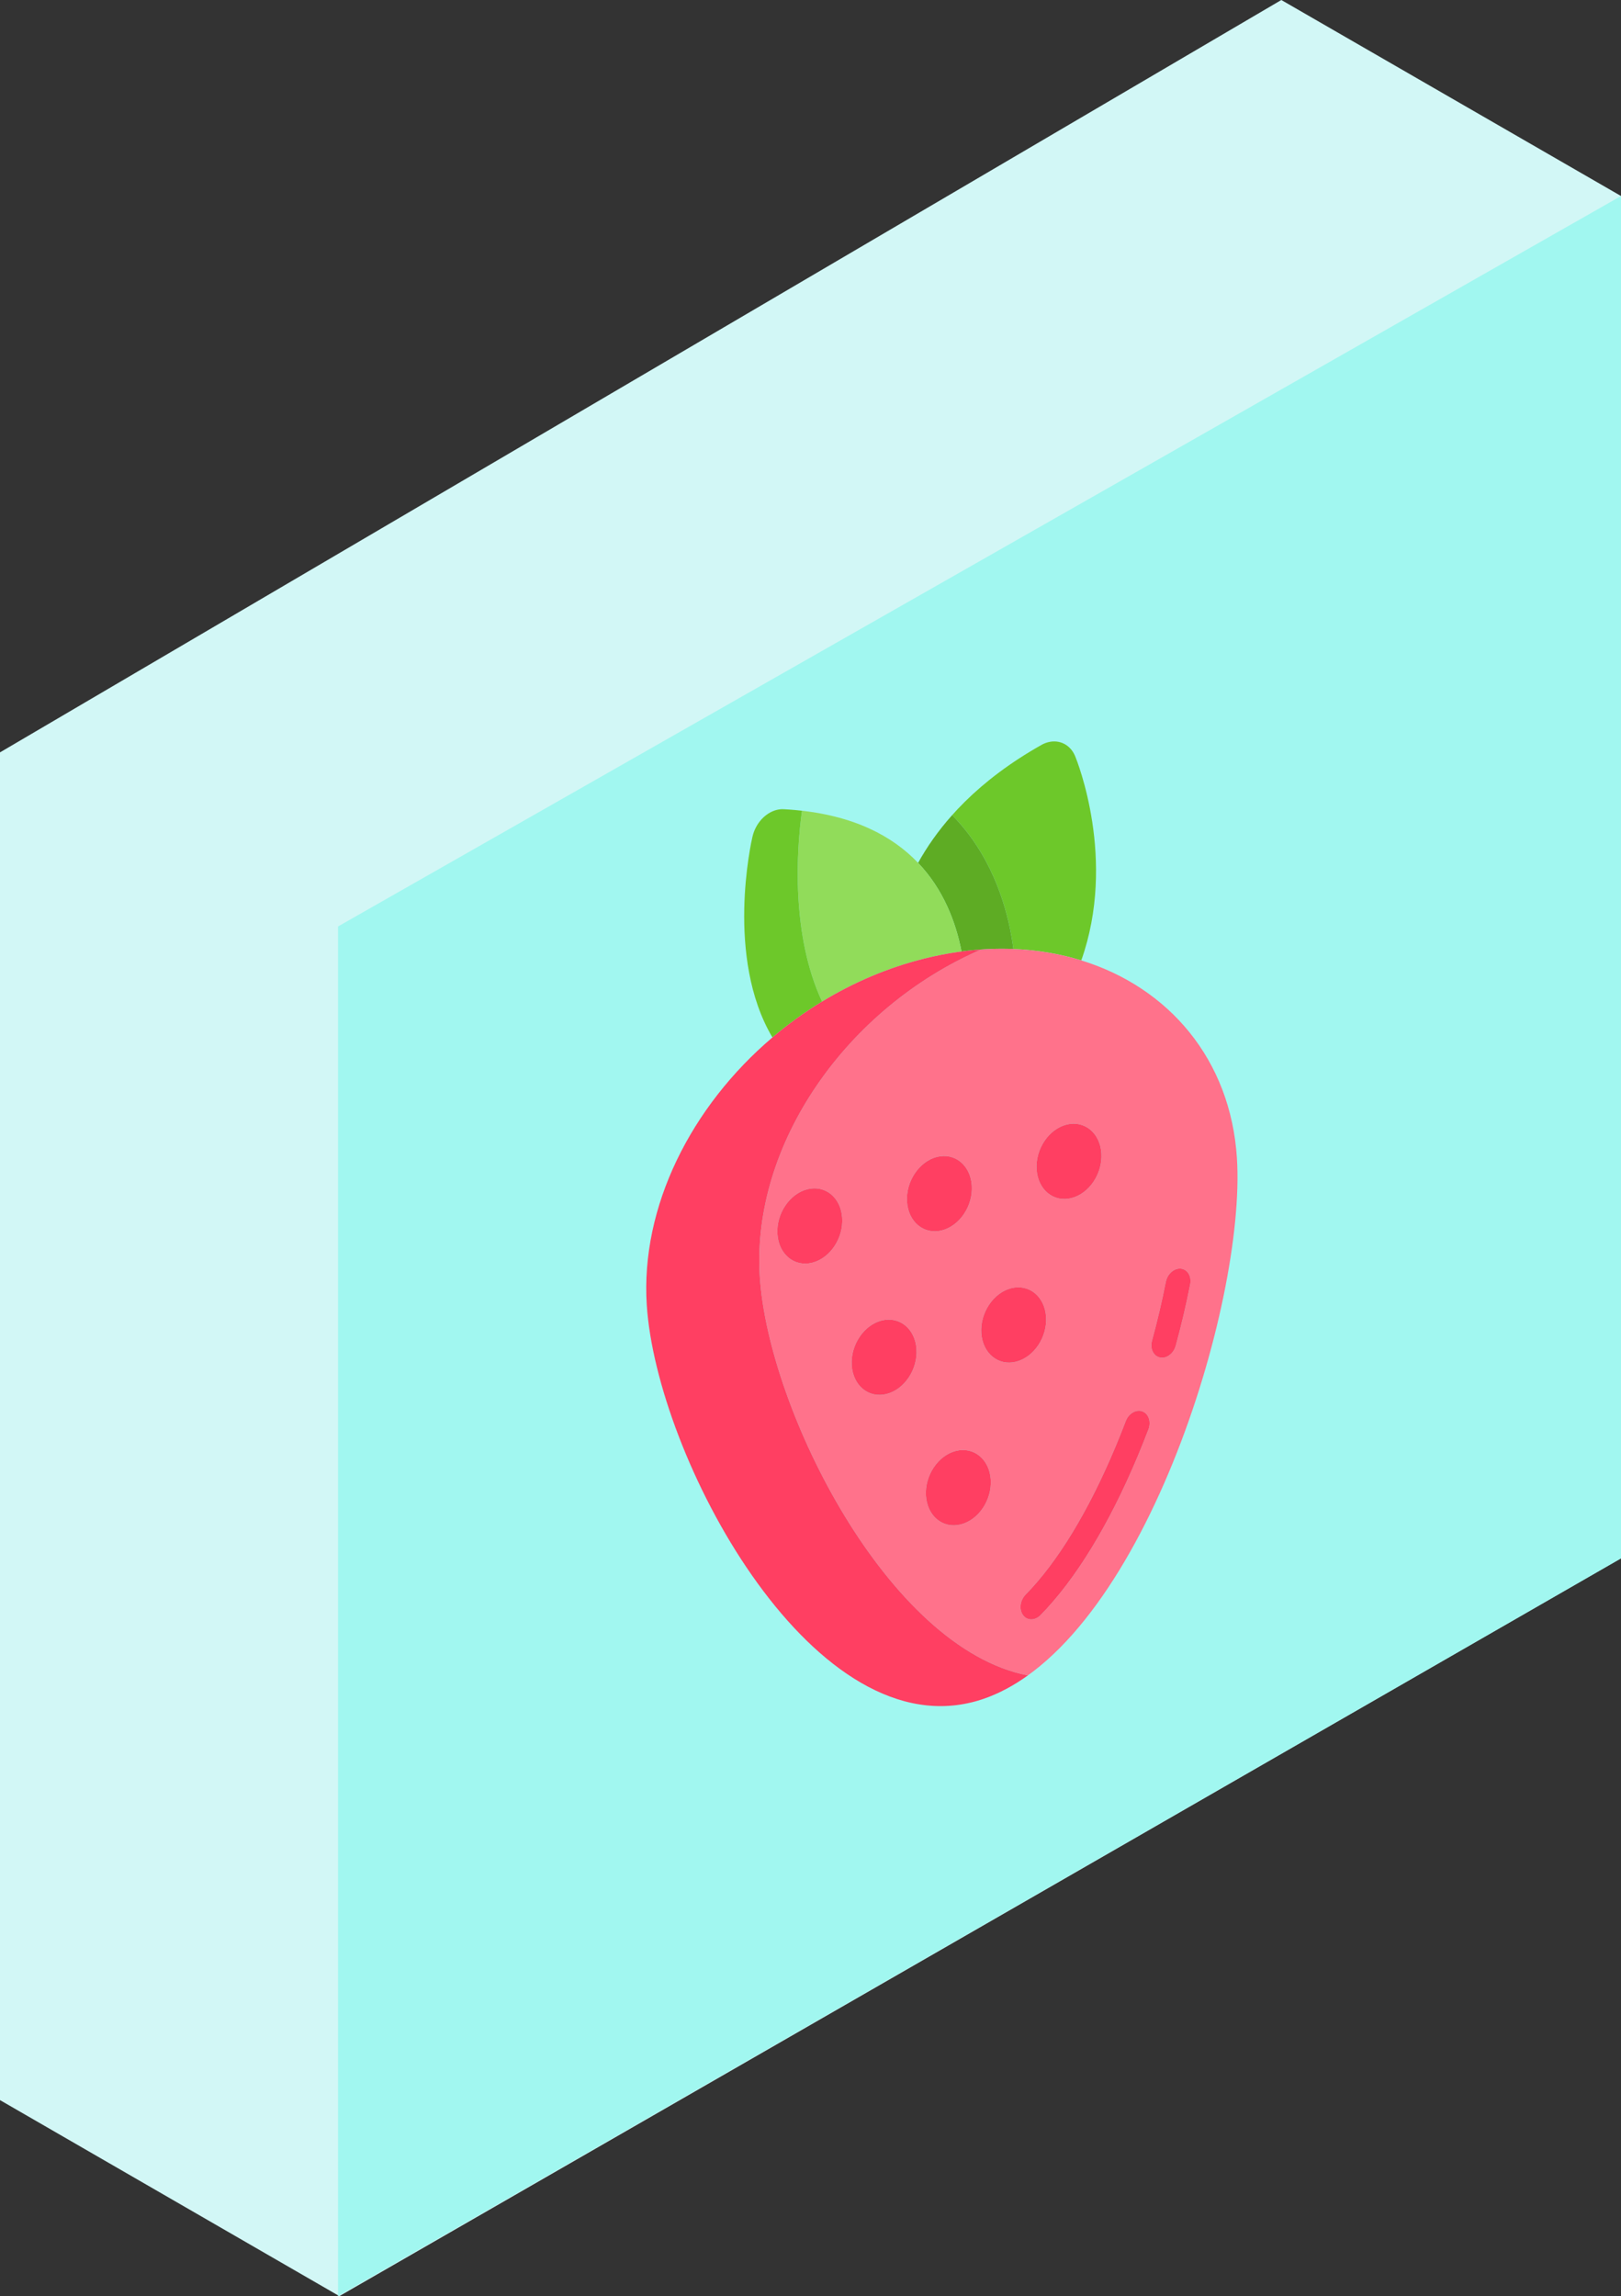<?xml version="1.0" encoding="utf-8"?>
<!-- Generator: Adobe Illustrator 16.0.0, SVG Export Plug-In . SVG Version: 6.00 Build 0)  -->
<!DOCTYPE svg PUBLIC "-//W3C//DTD SVG 1.1//EN" "http://www.w3.org/Graphics/SVG/1.1/DTD/svg11.dtd">
<svg version="1.1" id="Layer_1" xmlns="http://www.w3.org/2000/svg" xmlns:xlink="http://www.w3.org/1999/xlink" x="0px" y="0px"
	 width="796px" height="1127.195px" viewBox="0 0 796 1127.195" enable-background="new 0 0 796 1127.195" xml:space="preserve">
<rect x="0" y="0" width="796" height="1127.195" fill="#333333" stroke="none"/>
<polygon fill="#D2F7F6" points="629.201,0 0,369.35 0,1030.971 166.645,1127.195 796,765.008 796,757.846 796,96.225 "/>
<polygon fill="#A1F7F0" points="166,454.809 166,1127.195 796,765.008 796,96.225 "/>
<g>
	<g>
		<g enable-background="new    ">
			<defs>
				<polygon id="SVGID_1_" enable-background="new    " points="332.487,871.763 303.197,417.096 592.985,344.844 622.274,799.511 
									"/>
			</defs>
			<clipPath id="SVGID_2_">
				<use xlink:href="#SVGID_1_"  overflow="visible"/>
			</clipPath>
			<g clip-path="url(#SVGID_2_)">
				<g>
					<g>
						<g>
							<path fill="#6DC82A" d="M514.784,364.341c-1.146,0.286-2.296,0.743-3.428,1.383c-30.618,17.289-49.337,37.702-60.521,57.872
								l0.001,0.001c4.35-7.845,9.839-15.725,16.726-23.446c18.467,18.764,26.013,42.142,29.062,59.179
								c0.394,2.199,0.73,4.386,1.018,6.555c11.716,0.464,22.896,2.373,33.333,5.591c17.522-49.455-2.143-98.143-3.012-100.243
								C525.634,365.586,520.283,362.97,514.784,364.341"/>
							<path fill="#5EAC24" d="M467.562,400.151c-6.887,7.721-12.376,15.601-16.726,23.446
								c12.359,12.965,18.472,28.881,21.324,43.501c8.708-1.152,17.229-1.541,25.481-1.214c-0.287-2.169-0.624-4.355-1.018-6.555
								C493.574,442.292,486.028,418.915,467.562,400.151"/>
							<path fill="#91DC5A" d="M390.353,397.646c1.173,0.105,2.33,0.224,3.471,0.355c-2.751,19.603-5.351,61.123,9.859,93.678
								c15.438-9.393,32.336-16.636,50.183-21.086c0.305-0.076,0.608-0.151,0.913-0.225c0.128-0.031,0.251-0.061,0.378-0.091
								c0.174-0.042,0.348-0.085,0.522-0.126c0.165-0.039,0.338-0.079,0.504-0.118c0.132-0.031,0.266-0.063,0.398-0.094
								c0.204-0.047,0.409-0.094,0.613-0.141c0.089-0.021,0.178-0.041,0.267-0.061c0.233-0.053,0.464-0.104,0.697-0.156
								c0.062-0.014,0.124-0.028,0.187-0.042c0.257-0.057,0.523-0.115,0.781-0.17c0.028-0.006,0.058-0.012,0.086-0.019
								c4.357-0.938,8.675-1.687,12.948-2.252c-2.853-14.62-8.965-30.536-21.324-43.501l-0.001-0.001
								C438.229,410.372,419.123,400.218,390.353,397.646 M381.399,397.598c-5.5,1.371-10.351,6.531-11.897,13.143
								c-0.575,2.46-13.438,59.259,9.802,98.55c-23.24-39.292-10.377-96.09-9.794-98.552
								C371.049,404.129,375.898,398.969,381.399,397.598"/>
							<path fill="#6DC82A" d="M381.399,397.598c-5.5,1.371-10.35,6.531-11.889,13.141c-0.583,2.462-13.446,59.261,9.794,98.552
								c7.609-6.462,15.769-12.375,24.378-17.613c-15.21-32.556-12.61-74.076-9.859-93.678c-1.141-0.131-2.297-0.25-3.471-0.355
								c-1.781-0.161-3.601-0.292-5.46-0.391C383.716,397.191,382.543,397.312,381.399,397.598"/>
							<path fill="#FF728B" d="M478.04,835.468c-0.07,0.019-0.139,0.036-0.209,0.055
								C477.899,835.505,477.971,835.485,478.04,835.468 M478.5,835.346c-0.069,0.02-0.139,0.038-0.208,0.057
								C478.365,835.383,478.428,835.366,478.5,835.346 M478.964,835.22c-0.071,0.021-0.146,0.041-0.219,0.061
								C478.818,835.26,478.892,835.24,478.964,835.22 M479.427,835.091c-0.076,0.021-0.151,0.043-0.228,0.064
								C479.277,835.134,479.35,835.112,479.427,835.091 M479.884,834.96c-0.076,0.022-0.153,0.044-0.229,0.066
								C479.728,835.005,479.811,834.98,479.884,834.96 M480.35,834.822c-0.082,0.024-0.164,0.049-0.246,0.073
								C480.186,834.871,480.268,834.847,480.35,834.822 M480.809,834.684c-0.085,0.026-0.17,0.052-0.256,0.078
								C480.641,834.735,480.722,834.71,480.809,834.684 M481.28,834.537c-0.095,0.03-0.191,0.06-0.287,0.089
								C481.09,834.597,481.184,834.567,481.28,834.537 M481.732,834.393c-0.1,0.032-0.198,0.064-0.298,0.097
								C481.535,834.456,481.631,834.426,481.732,834.393 M482.194,834.243c-0.107,0.035-0.214,0.07-0.32,0.104
								C481.985,834.312,482.083,834.28,482.194,834.243 M482.65,834.091c-0.115,0.038-0.231,0.078-0.346,0.116
								C482.419,834.169,482.534,834.13,482.65,834.091 M483.117,833.932c-0.13,0.044-0.26,0.089-0.391,0.133
								C482.857,834.021,482.987,833.976,483.117,833.932 M507.739,794.815c-2.034,0.507-4.09-0.14-5.396-1.932
								c-2.024-2.791-1.454-7.299,1.271-10.079c15.621-15.88,30.859-40.912,44.055-72.381c1.766-4.197,3.487-8.505,5.123-12.8
								c0.979-2.567,2.982-4.37,5.133-4.906c1.014-0.253,2.059-0.225,3.044,0.139c3.077,1.133,4.417,5.113,2.977,8.88
								c-1.709,4.48-3.51,8.973-5.341,13.352c-14.056,33.506-30.533,60.424-47.653,77.828
								C509.979,793.908,508.858,794.536,507.739,794.815 M471.76,748.368c-8.788,2.191-16.434-4.112-17.075-14.081
								c-0.643-9.968,5.962-19.825,14.749-22.017c8.788-2.191,16.433,4.114,17.074,14.082
								C487.15,736.32,480.547,746.178,471.76,748.368 M571.965,666.363c-0.779,0.194-1.577,0.219-2.363,0.058
								c-3.226-0.687-4.984-4.379-3.92-8.253c2.654-9.718,4.94-19.439,6.784-28.877c0.62-3.189,2.921-5.707,5.543-6.362
								c0.601-0.149,1.219-0.201,1.837-0.141c3.311,0.334,5.369,3.777,4.607,7.697c-1.931,9.869-4.313,20.008-7.087,30.147
								C576.564,663.57,574.385,665.76,571.965,666.363 M435.307,684.337c-8.78,2.189-16.425-4.114-17.066-14.074
								c-0.642-9.968,5.961-19.824,14.742-22.014c8.787-2.191,16.432,4.113,17.074,14.081
								C450.698,672.29,444.095,682.146,435.307,684.337 M498.932,668.474c-8.78,2.189-16.425-4.115-17.066-14.074
								c-0.642-9.969,5.961-19.825,14.741-22.014c8.788-2.191,16.434,4.112,17.075,14.081
								C514.323,656.426,507.72,666.283,498.932,668.474 M398.828,619.895c-8.788,2.191-16.432-4.113-17.074-14.072
								c-0.642-9.969,5.961-19.826,14.749-22.017c8.78-2.189,16.425,4.116,17.067,14.084
								C414.212,607.85,407.608,617.706,398.828,619.895 M462.461,604.029c-8.788,2.191-16.433-4.113-17.074-14.072
								c-0.643-9.969,5.962-19.826,14.749-22.018c8.788-2.19,16.433,4.114,17.074,14.083
								C477.852,591.981,471.249,601.838,462.461,604.029 M526.101,588.162c-8.795,2.193-16.432-4.113-17.073-14.073
								c-0.643-9.968,5.953-19.823,14.748-22.016c8.781-2.189,16.426,4.116,17.068,14.083
								C541.485,576.116,534.881,585.973,526.101,588.162 M459.212,469.351c7.656-1.647,15.19-2.707,22.574-3.218
								c-65.97,28.616-112.868,95.5-108.668,160.704c4.201,65.204,62.958,182.402,131.624,195.642
								c-6.957,4.99-14.171,8.878-21.615,11.449c76.883-26.541,128.913-193.297,124.262-265.501
								c-3.11-48.284-33.46-83.708-76.414-96.951c-10.438-3.218-21.617-5.126-33.333-5.591c-8.252-0.327-16.773,0.062-25.481,1.214
								C467.887,467.664,463.569,468.413,459.212,469.351 M458.345,469.54c0.261-0.057,0.521-0.114,0.781-0.17
								C458.868,469.425,458.602,469.483,458.345,469.54 M457.461,469.738c0.232-0.053,0.465-0.104,0.697-0.156
								C457.925,469.634,457.694,469.685,457.461,469.738 M456.581,469.939c0.204-0.047,0.408-0.094,0.613-0.141
								C456.99,469.845,456.785,469.893,456.581,469.939 M455.679,470.151c0.168-0.04,0.336-0.079,0.504-0.118
								C456.017,470.072,455.844,470.112,455.679,470.151 M454.778,470.368c0.126-0.031,0.252-0.061,0.378-0.091
								C455.029,470.308,454.906,470.337,454.778,470.368"/>
							<path fill="#FF3F62" d="M453.865,470.593c-17.847,4.45-34.745,11.693-50.183,21.086c-8.609,5.238-16.77,11.15-24.378,17.613
								c-39.917,33.905-64.814,83.104-61.704,131.387c4.767,73.988,79.759,214.909,159.78,194.958
								c0.149-0.037,0.301-0.076,0.45-0.114c0.07-0.019,0.139-0.036,0.209-0.055c0.084-0.022,0.168-0.043,0.252-0.065
								c0.069-0.019,0.139-0.037,0.208-0.057c0.082-0.021,0.163-0.043,0.245-0.065c0.072-0.02,0.147-0.04,0.219-0.061
								c0.079-0.021,0.157-0.042,0.235-0.064c0.076-0.021,0.151-0.043,0.228-0.064s0.152-0.043,0.228-0.064
								c0.076-0.022,0.153-0.044,0.229-0.066c0.073-0.021,0.146-0.043,0.22-0.064c0.082-0.024,0.164-0.049,0.246-0.073
								c0.067-0.021,0.136-0.04,0.203-0.061c0.086-0.026,0.171-0.052,0.256-0.078c0.062-0.02,0.123-0.038,0.185-0.058
								c0.096-0.029,0.192-0.059,0.287-0.089c0.051-0.016,0.102-0.032,0.154-0.048c0.1-0.032,0.198-0.064,0.298-0.097
								c0.048-0.015,0.094-0.03,0.142-0.045c0.106-0.034,0.213-0.069,0.32-0.104c0.036-0.013,0.072-0.024,0.11-0.036
								c0.114-0.038,0.23-0.078,0.346-0.116c0.025-0.009,0.052-0.018,0.076-0.026c0.131-0.044,0.261-0.089,0.391-0.133
								c0.003-0.001,0.006-0.002,0.01-0.004c7.444-2.571,14.658-6.459,21.615-11.449
								c-68.666-13.239-127.423-130.438-131.624-195.642c-4.2-65.204,42.698-132.088,108.668-160.704
								c-7.384,0.511-14.918,1.571-22.574,3.218c-0.028,0.006-0.058,0.012-0.086,0.019c-0.26,0.056-0.521,0.113-0.781,0.17
								c-0.062,0.014-0.124,0.028-0.187,0.042c-0.232,0.052-0.465,0.104-0.697,0.156c-0.089,0.02-0.178,0.041-0.267,0.061
								c-0.205,0.047-0.409,0.093-0.613,0.141c-0.133,0.031-0.267,0.062-0.398,0.094c-0.168,0.039-0.336,0.078-0.504,0.118
								c-0.175,0.041-0.349,0.084-0.522,0.126c-0.126,0.03-0.252,0.06-0.378,0.091C454.474,470.442,454.17,470.517,453.865,470.593"
								/>
							<path fill="#FF3F62" d="M578.009,622.929c-2.622,0.655-4.923,3.173-5.543,6.362c-1.844,9.438-4.13,19.159-6.784,28.877
								c-1.064,3.874,0.694,7.566,3.92,8.253c0.786,0.161,1.584,0.137,2.363-0.058c2.42-0.604,4.6-2.793,5.401-5.73
								c2.773-10.14,5.156-20.278,7.087-30.147c0.762-3.92-1.297-7.363-4.607-7.697
								C579.228,622.728,578.609,622.779,578.009,622.929"/>
							<path fill="#FF3F62" d="M557.926,692.718c-2.15,0.536-4.154,2.339-5.133,4.906c-1.636,4.295-3.357,8.603-5.123,12.8
								c-13.195,31.469-28.434,56.501-44.055,72.381c-2.726,2.78-3.296,7.288-1.271,10.079c1.306,1.792,3.361,2.438,5.396,1.932
								c1.119-0.279,2.239-0.907,3.213-1.899c17.12-17.404,33.598-44.322,47.653-77.828c1.831-4.379,3.632-8.871,5.341-13.352
								c1.44-3.767,0.101-7.747-2.977-8.88C559.984,692.493,558.939,692.465,557.926,692.718"/>
							<path fill="#FF3F62" d="M469.434,712.271c-8.787,2.191-15.392,12.049-14.749,22.017c0.642,9.969,8.287,16.272,17.075,14.081
								c8.787-2.19,15.391-12.048,14.748-22.016C485.866,716.385,478.222,710.079,469.434,712.271"/>
							<path fill="#FF3F62" d="M396.503,583.806c-8.788,2.19-15.391,12.048-14.749,22.017c0.642,9.959,8.286,16.264,17.074,14.072
								c8.78-2.188,15.384-12.045,14.742-22.005C412.928,587.922,405.283,581.616,396.503,583.806"/>
							<path fill="#FF3F62" d="M460.136,567.939c-8.787,2.191-15.392,12.049-14.749,22.018c0.642,9.959,8.286,16.264,17.074,14.072
								s15.391-12.048,14.749-22.007C476.568,572.054,468.924,565.749,460.136,567.939"/>
							<path fill="#FF3F62" d="M523.775,552.073c-8.795,2.193-15.391,12.048-14.748,22.016c0.642,9.96,8.278,16.267,17.073,14.073
								c8.78-2.189,15.385-12.046,14.743-22.006C540.201,556.188,532.557,549.884,523.775,552.073"/>
							<path fill="#FF3F62" d="M432.982,648.249c-8.781,2.189-15.384,12.046-14.742,22.014c0.642,9.96,8.286,16.264,17.066,14.074
								c8.788-2.19,15.392-12.047,14.75-22.007C449.414,652.362,441.77,646.058,432.982,648.249"/>
							<path fill="#FF3F62" d="M496.606,632.386c-8.78,2.188-15.383,12.045-14.741,22.014c0.642,9.959,8.286,16.264,17.066,14.074
								c8.788-2.19,15.392-12.048,14.75-22.007C513.04,636.498,505.395,630.194,496.606,632.386"/>
						</g>
					</g>
				</g>
			</g>
		</g>
	</g>
</g>
</svg>
